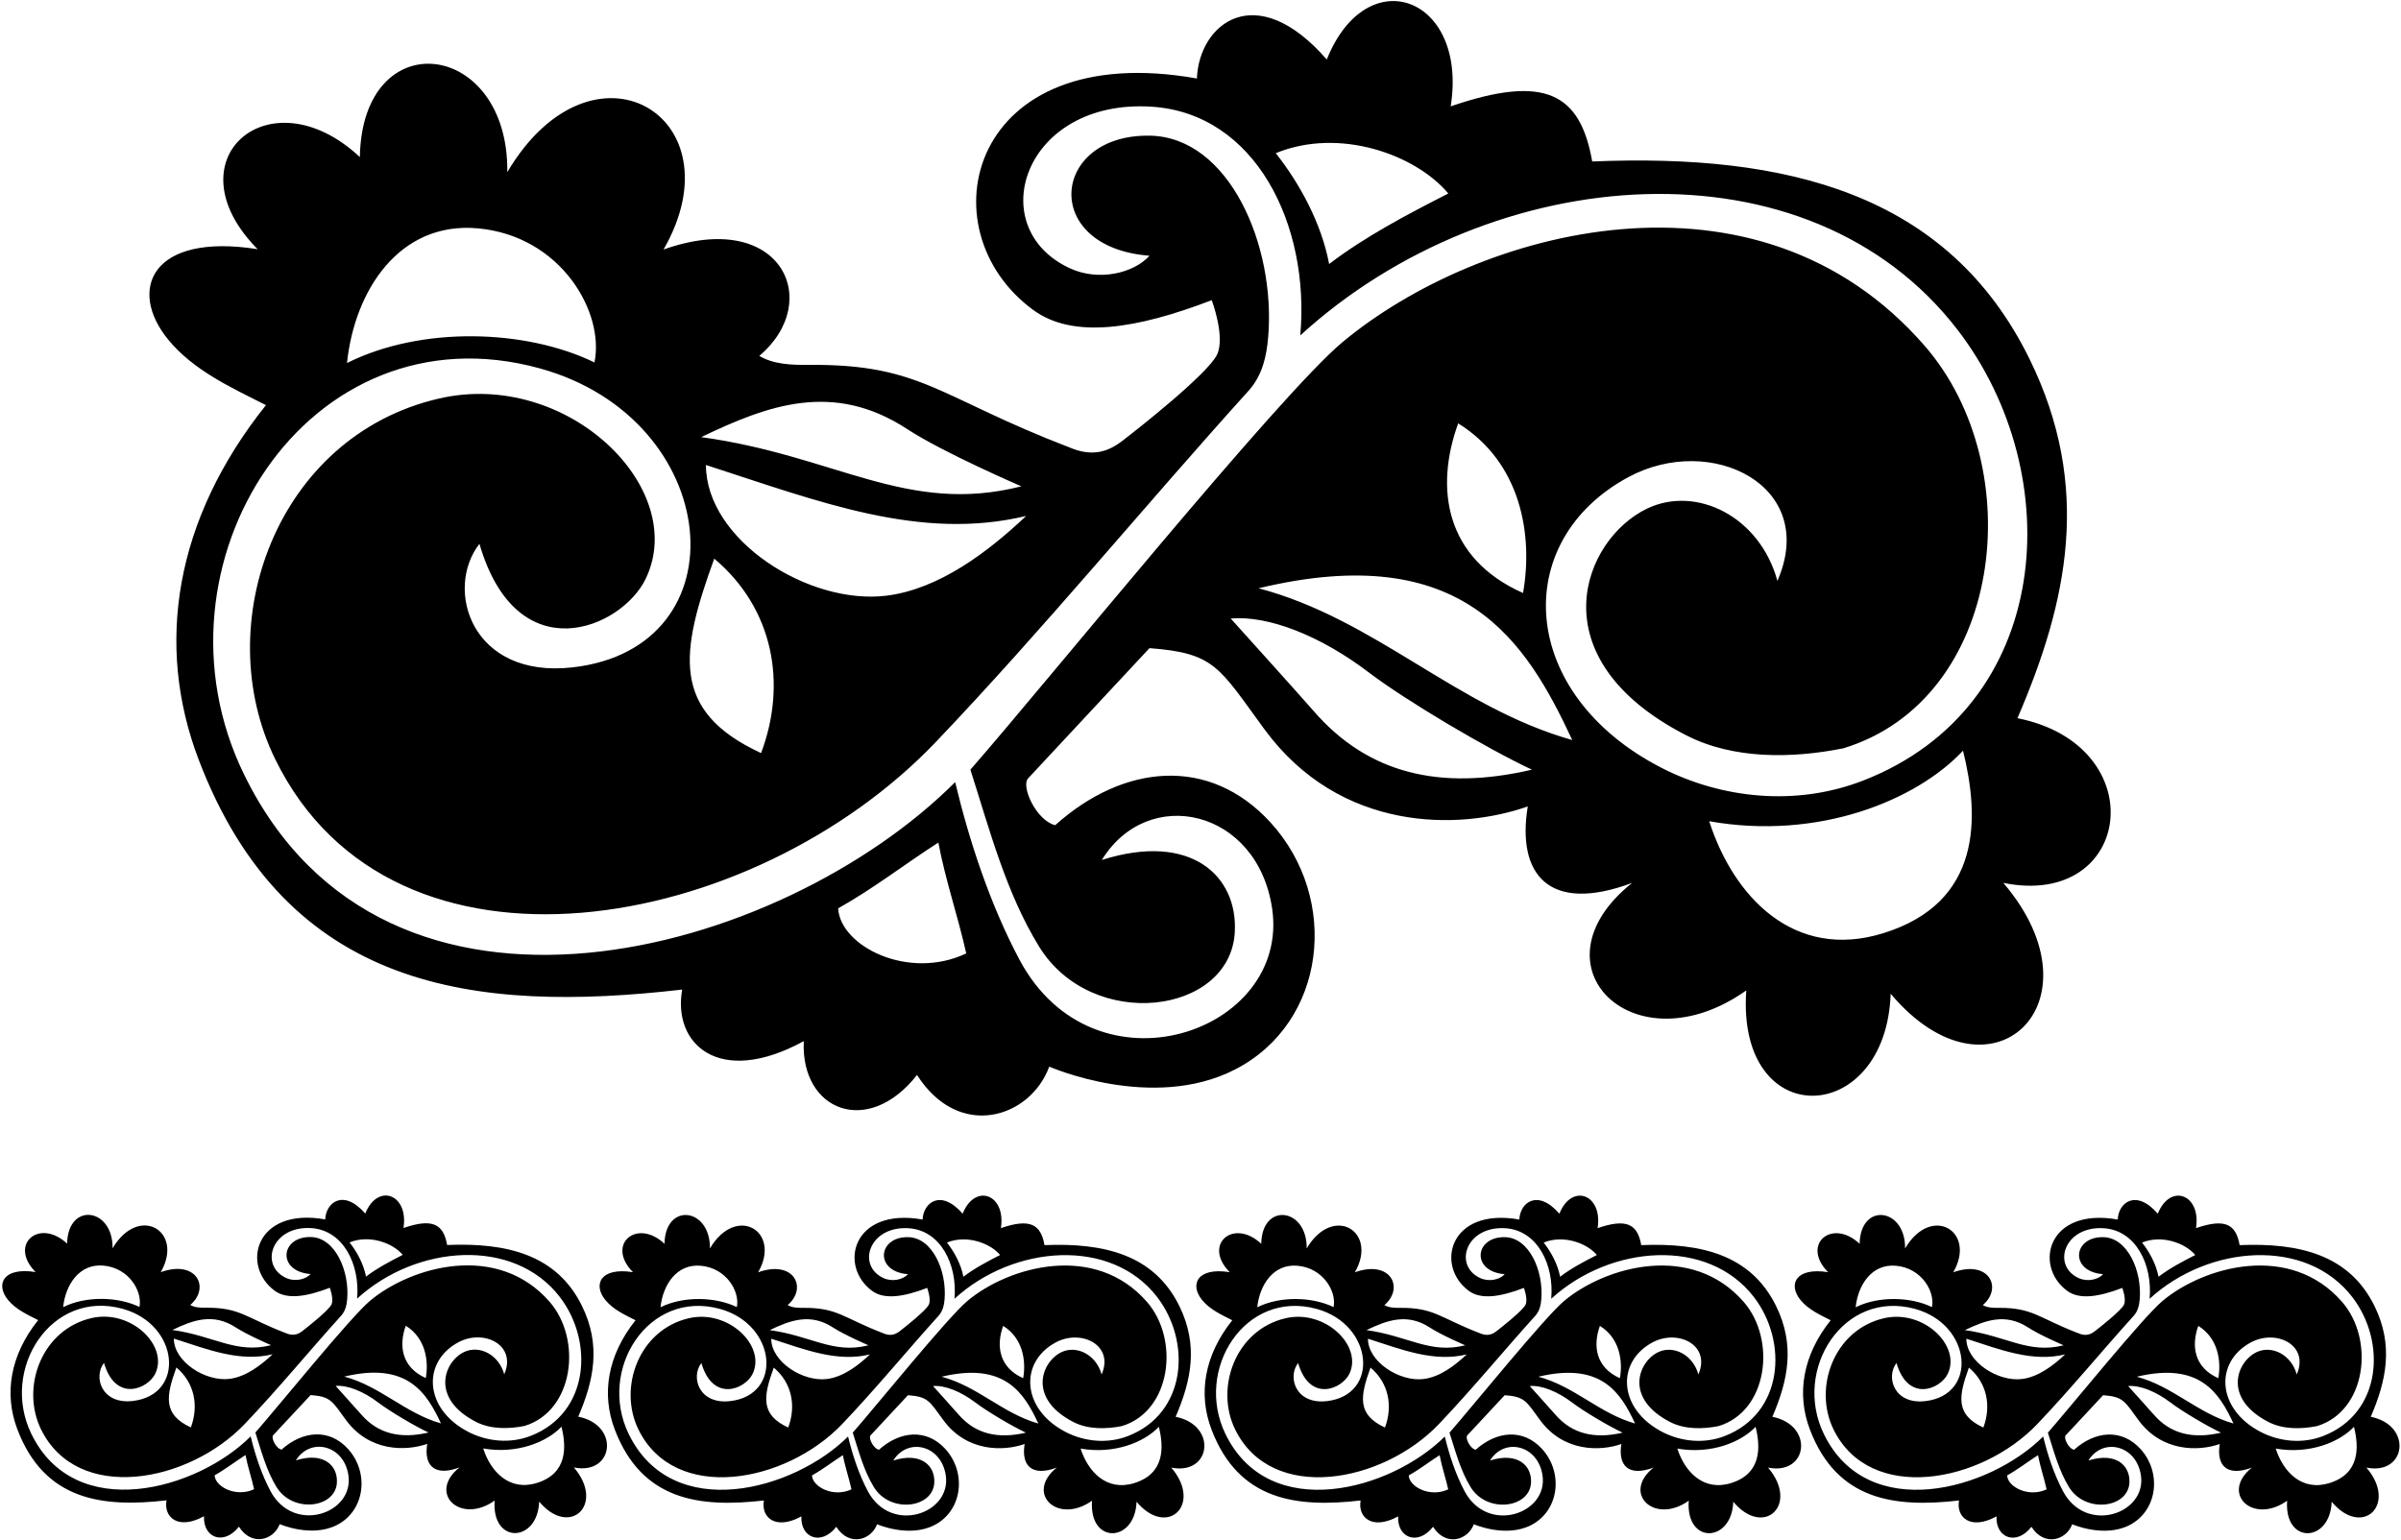<?xml version="1.0" encoding="UTF-8"?>
<svg xmlns="http://www.w3.org/2000/svg" xmlns:xlink="http://www.w3.org/1999/xlink" width="494pt" height="317pt" viewBox="0 0 494 317" version="1.1">
<g id="surface1">
<path style=" stroke:none;fill-rule:nonzero;fill:rgb(0%,0%,0%);fill-opacity:1;" d="M 54.719 83.379 C 35.945 106.898 31.863 132.68 40.863 156.312 C 58.98 203.891 97.684 208.566 140.363 203.668 C 138.336 214.777 147.867 223.832 165.375 214.281 C 164.711 228.648 178.605 234.105 188.676 221.238 C 197.289 234.77 211.973 230.137 215.883 219.527 C 215.883 219.527 237.035 228.84 254.059 220.137 C 272.941 210.484 275.766 184.984 261.398 169.266 C 248.879 155.566 231.234 157.164 217.102 169.836 C 213.199 168.859 210.066 161.902 211.492 160.238 L 236.5 133.398 C 249.977 134.406 250.773 137.289 260.121 150.051 C 275.734 171.371 300.254 170.93 314.336 165.973 C 312.027 179.969 318.691 188.113 335.809 181.711 C 314.391 198.809 336.336 220.113 359.293 203.84 C 357.199 233.223 388.051 232.031 389 204.523 C 409.484 228.883 433.246 206.352 412.18 181.711 C 438.84 187.105 443.211 153.406 415.086 147.812 C 425.406 123.863 430.496 100.227 417.582 73.906 C 400.77 39.641 367.406 31.586 327.594 33.234 C 325.133 19.246 317.926 15.203 298.477 21.891 C 302.051 -0.688 281.242 -8.406 272.98 12.25 C 258.41 -4.508 246.691 4.879 246.262 16.156 C 199.391 7.801 189.957 47.266 212.609 63.812 C 220.816 69.809 233.789 67.734 249.312 61.781 C 249.312 61.781 252.137 69.27 250.418 72.953 C 248.57 76.918 233.98 88.398 230.855 90.781 C 228.012 92.953 224.742 94.113 220.031 92.078 C 193.129 81.77 189.625 74.883 166.414 75.098 C 162.73 75.133 159.129 74.973 156.223 73.25 C 169.598 61.953 160.633 42.781 136.523 51.355 C 152.258 23.961 121.93 5.777 104.375 35.43 C 104.711 8.195 74.531 4.414 74.039 32.328 C 55.5 14.973 34.754 32.883 53.012 51.289 C 31.188 47.824 26.172 59.605 34.609 69.898 C 39.793 76.223 47.469 79.719 54.719 83.379 Z M 172.449 186.953 C 179.895 182.766 186.195 177.805 193.066 173.414 C 194.531 181.223 197.094 188.539 198.801 196.227 C 186.902 201.863 172.867 194.738 172.449 186.953 Z M 270.297 146.359 C 267.367 142.984 253.215 127.297 253.215 127.297 C 260.984 126.621 271.738 130.871 281.574 138.355 C 289.277 144.219 306.062 154.145 315.191 158.406 C 296.266 162.816 281.453 159.215 270.297 146.359 Z M 258.949 121.074 C 301.102 110.957 313.988 131.949 323.488 152.309 C 299.695 145.598 282.98 127.418 258.949 121.074 Z M 300.016 87.133 C 313.109 95.262 315.434 110.363 313.359 122.051 C 297.395 114.953 295.129 100.617 300.016 87.133 Z M 387.445 192.074 C 369.074 197.746 356.637 184.516 351.668 169.02 C 374.117 173 394.273 164.758 403.887 154.504 C 407.246 168.027 407.949 185.746 387.445 192.074 Z M 297.988 39.824 C 289.773 44.012 280.91 48.648 273.465 54.34 C 271.879 45.922 267.406 37.75 262.484 31.527 C 275.539 26.16 291.238 31.77 297.988 39.824 Z M 145.246 95.699 C 168.598 103.254 189.344 111.418 211.125 106.191 C 203.289 113.605 193.254 121.207 182.488 122.586 C 166.441 124.641 145.246 111.145 145.246 95.699 Z M 156.59 154.992 C 137.848 146.34 139.992 134.184 146.953 114.977 C 159.152 125.223 161.961 140.719 156.59 154.992 Z M 186.652 88.309 C 194.117 93.191 210.148 100.09 210.148 100.09 C 186.602 106.07 171.883 93.746 144.27 89.965 C 157.871 83.438 171.391 78.324 186.652 88.309 Z M 98.309 46.996 C 115.445 48.555 124.434 64.297 122.309 74.594 C 108.277 67.762 86.766 67.027 71.395 74.715 C 72.922 59.879 82.102 45.527 98.309 46.996 Z M 111.09 75.824 C 148.875 86.258 153.246 133.344 117.797 137.355 C 97.051 139.703 91.355 121.336 98.641 111.926 C 106.395 138.508 127.898 129.352 132.832 119.156 C 141.863 100.492 116.684 75.93 90.316 82.023 C 56.875 89.746 42.996 128.453 56.633 156.27 C 80.953 205.871 155.047 192.105 192.637 152.617 C 214.98 129.148 235.199 104.434 257.16 80.121 C 259.742 77.031 260.586 73.363 260.922 69.414 C 262.52 50.602 252.914 28.191 236.566 27.922 C 216.211 27.582 213.969 50.898 236.5 52.633 C 233.316 56.203 226.09 57.984 220.102 55.207 C 202.02 46.816 210.645 20.266 236.969 21.961 C 258.289 23.336 269.566 46.234 267.527 69.035 C 307.078 32.895 372.16 28 402.809 67.938 C 425.613 97.66 422.59 145.379 383.336 160.652 C 369.48 166.043 354.117 164.336 341.836 158.02 C 312.312 142.836 310.59 111.402 335.012 98.207 C 352.008 89.023 374.27 99.926 365.699 119.555 C 362.043 106.215 348.941 99.871 338.91 104.664 C 325.672 110.988 316.008 135.438 346.91 151.32 C 356.656 156.332 368.762 156.109 379.242 154.016 C 412.215 143.988 417.793 96.309 396.043 71.23 C 361.488 31.391 304.113 47.184 276.211 70.422 C 263.223 81.234 214.789 141.137 199.656 158.406 C 203.641 170.859 206.977 183.719 213.777 194.797 C 224.625 212.453 253.094 208.883 254.055 191.871 C 254.711 180.266 245.02 171.172 226.699 176.992 C 236.227 161.469 258.699 166.508 261.734 186.957 C 265.531 212.555 225.234 226.418 209.781 197.57 C 203.805 186.344 199.492 173.371 196.523 160.969 C 160.77 196.727 79.441 219.461 50.168 159.297 C 29.219 116.242 63.293 62.629 111.09 75.824 "/>
<path style=" stroke:none;fill-rule:nonzero;fill:rgb(0%,0%,0%);fill-opacity:1;" d="M 118.973 291.566 C 122.156 284.18 123.727 276.891 119.742 268.777 C 114.559 258.211 104.27 255.727 91.996 256.234 C 91.234 251.922 89.012 250.676 83.016 252.734 C 84.117 245.773 77.703 243.395 75.152 249.766 C 70.66 244.598 67.047 247.492 66.914 250.969 C 52.461 248.391 49.551 260.559 56.539 265.664 C 59.07 267.512 63.07 266.871 67.855 265.039 C 67.855 265.039 68.727 267.348 68.195 268.484 C 67.629 269.703 63.129 273.246 62.164 273.98 C 61.285 274.648 60.277 275.008 58.828 274.379 C 50.531 271.199 49.449 269.078 42.293 269.145 C 41.156 269.156 40.047 269.105 39.152 268.574 C 43.273 265.09 40.512 259.176 33.074 261.824 C 37.93 253.375 28.578 247.77 23.164 256.91 C 23.266 248.516 13.961 247.348 13.809 255.957 C 8.09 250.602 1.695 256.125 7.324 261.801 C 0.594 260.734 -0.953 264.367 1.648 267.539 C 3.25 269.488 5.617 270.57 7.852 271.695 C 2.062 278.949 0.805 286.898 3.578 294.188 C 9.164 308.859 21.098 310.301 34.262 308.789 C 33.637 312.215 36.574 315.008 41.973 312.062 C 41.766 316.492 46.051 318.176 49.156 314.207 C 51.812 318.379 56.344 316.953 57.547 313.68 C 57.547 313.68 64.07 316.551 69.32 313.867 C 75.141 310.891 76.012 303.027 71.582 298.18 C 67.723 293.957 62.281 294.449 57.922 298.355 C 56.719 298.055 55.754 295.91 56.191 295.398 L 63.906 287.121 C 68.062 287.434 68.305 288.32 71.188 292.258 C 76.004 298.832 83.562 298.695 87.906 297.164 C 87.195 301.48 89.25 303.992 94.527 302.02 C 87.922 307.293 94.691 313.859 101.77 308.84 C 101.121 317.902 110.637 317.535 110.93 309.055 C 117.246 316.562 124.574 309.617 118.078 302.02 C 126.297 303.68 127.645 293.289 118.973 291.566 Z M 82.863 258.266 C 80.332 259.559 77.598 260.988 75.305 262.742 C 74.816 260.148 73.434 257.625 71.918 255.707 C 75.945 254.051 80.785 255.781 82.863 258.266 Z M 35.766 275.496 C 42.965 277.824 49.363 280.344 56.082 278.73 C 53.664 281.016 50.57 283.363 47.25 283.785 C 42.301 284.422 35.766 280.258 35.766 275.496 Z M 39.266 293.781 C 33.484 291.113 34.145 287.363 36.293 281.441 C 40.055 284.602 40.918 289.379 39.266 293.781 Z M 48.535 273.219 C 50.836 274.723 55.777 276.852 55.777 276.852 C 48.52 278.695 43.977 274.895 35.465 273.727 C 39.656 271.715 43.828 270.141 48.535 273.219 Z M 21.293 260.477 C 26.574 260.957 29.348 265.812 28.691 268.988 C 24.367 266.883 17.73 266.656 12.992 269.027 C 13.465 264.449 16.293 260.023 21.293 260.477 Z M 44.156 303.637 C 46.449 302.344 48.395 300.812 50.512 299.461 C 50.965 301.867 51.754 304.125 52.281 306.496 C 48.609 308.234 44.281 306.035 44.156 303.637 Z M 74.328 291.117 C 73.422 290.078 69.059 285.238 69.059 285.238 C 71.453 285.031 74.77 286.344 77.805 288.648 C 80.18 290.457 85.355 293.52 88.168 294.832 C 82.336 296.191 77.766 295.082 74.328 291.117 Z M 70.828 283.32 C 83.824 280.203 87.797 286.676 90.727 292.953 C 83.391 290.883 78.238 285.277 70.828 283.32 Z M 83.488 272.855 C 87.527 275.359 88.246 280.02 87.605 283.621 C 82.684 281.434 81.984 277.012 83.488 272.855 Z M 110.449 305.215 C 104.785 306.965 100.949 302.883 99.418 298.105 C 106.34 299.332 112.555 296.789 115.52 293.629 C 116.555 297.801 116.773 303.262 110.449 305.215 Z M 109.184 295.523 C 104.91 297.188 100.172 296.66 96.387 294.715 C 87.281 290.031 86.75 280.34 94.281 276.27 C 99.523 273.438 106.387 276.797 103.746 282.852 C 102.617 278.738 98.578 276.781 95.484 278.262 C 91.402 280.211 88.422 287.75 97.949 292.648 C 100.957 294.191 104.688 294.125 107.922 293.477 C 118.09 290.387 119.809 275.684 113.102 267.949 C 102.445 255.664 84.754 260.535 76.148 267.703 C 72.145 271.035 57.211 289.508 52.543 294.832 C 53.773 298.672 54.801 302.637 56.898 306.055 C 60.242 311.5 69.023 310.398 69.316 305.152 C 69.52 301.574 66.531 298.77 60.883 300.562 C 63.82 295.777 70.75 297.332 71.688 303.637 C 72.855 311.531 60.43 315.805 55.664 306.91 C 53.824 303.449 52.492 299.449 51.578 295.621 C 40.551 306.648 15.473 313.66 6.449 295.105 C -0.012 281.832 10.496 265.297 25.234 269.367 C 36.887 272.586 38.23 287.102 27.301 288.34 C 20.906 289.066 19.148 283.402 21.395 280.5 C 23.785 288.695 30.414 285.871 31.938 282.73 C 34.723 276.973 26.957 269.398 18.828 271.277 C 8.516 273.66 4.234 285.594 8.441 294.172 C 15.941 309.469 38.789 305.223 50.379 293.047 C 57.27 285.809 63.504 278.188 70.273 270.691 C 71.07 269.738 71.332 268.609 71.434 267.391 C 71.926 261.59 68.969 254.68 63.926 254.594 C 57.648 254.492 56.957 261.68 63.906 262.215 C 62.922 263.316 60.695 263.867 58.848 263.012 C 53.273 260.422 55.93 252.234 64.047 252.758 C 70.625 253.184 74.102 260.242 73.473 267.273 C 85.668 256.129 105.738 254.621 115.188 266.938 C 122.219 276.102 121.285 290.816 109.184 295.523 "/>
<path style=" stroke:none;fill-rule:nonzero;fill:rgb(0%,0%,0%);fill-opacity:1;" d="M 241.883 291.594 C 245.066 284.207 246.637 276.918 242.652 268.805 C 237.469 258.238 227.18 255.754 214.902 256.262 C 214.145 251.949 211.922 250.703 205.926 252.762 C 207.027 245.801 200.609 243.422 198.062 249.793 C 193.57 244.625 189.957 247.52 189.824 250.996 C 175.371 248.418 172.461 260.59 179.449 265.691 C 181.977 267.539 185.977 266.898 190.766 265.066 C 190.766 265.066 191.637 267.375 191.105 268.512 C 190.535 269.73 186.035 273.273 185.074 274.008 C 184.195 274.676 183.188 275.035 181.734 274.406 C 173.441 271.227 172.359 269.105 165.203 269.172 C 164.066 269.184 162.957 269.133 162.059 268.602 C 166.184 265.117 163.418 259.207 155.984 261.848 C 160.84 253.402 151.484 247.793 146.07 256.938 C 146.176 248.539 136.867 247.375 136.719 255.984 C 131 250.629 124.605 256.152 130.234 261.828 C 123.504 260.762 121.957 264.395 124.559 267.566 C 126.156 269.52 128.523 270.594 130.762 271.723 C 124.973 278.977 123.711 286.926 126.488 294.215 C 132.074 308.887 144.008 310.328 157.172 308.816 C 156.547 312.242 159.484 315.035 164.883 312.09 C 164.676 316.52 168.961 318.203 172.066 314.234 C 174.723 318.406 179.25 316.98 180.457 313.707 C 180.457 313.707 186.98 316.578 192.23 313.895 C 198.051 310.918 198.922 303.055 194.492 298.207 C 190.633 293.984 185.191 294.477 180.832 298.383 C 179.629 298.082 178.664 295.938 179.102 295.426 L 186.812 287.148 C 190.969 287.461 191.215 288.348 194.098 292.285 C 198.91 298.855 206.473 298.723 210.816 297.191 C 210.105 301.508 212.16 304.02 217.438 302.047 C 210.832 307.32 217.598 313.887 224.68 308.867 C 224.031 317.93 233.547 317.562 233.84 309.082 C 240.156 316.594 247.484 309.645 240.988 302.047 C 249.207 303.711 250.555 293.316 241.883 291.594 Z M 205.773 258.293 C 203.242 259.586 200.508 261.016 198.215 262.77 C 197.723 260.176 196.344 257.652 194.828 255.734 C 198.852 254.082 203.691 255.809 205.773 258.293 Z M 158.676 275.523 C 165.875 277.852 172.273 280.371 178.988 278.758 C 176.574 281.043 173.48 283.391 170.16 283.812 C 165.211 284.449 158.676 280.285 158.676 275.523 Z M 162.172 293.805 C 156.395 291.141 157.055 287.391 159.199 281.469 C 162.965 284.629 163.828 289.406 162.172 293.805 Z M 171.441 273.246 C 173.746 274.75 178.688 276.879 178.688 276.879 C 171.43 278.723 166.887 274.922 158.371 273.754 C 162.566 271.742 166.738 270.164 171.441 273.246 Z M 144.199 260.508 C 149.484 260.984 152.258 265.84 151.602 269.016 C 147.277 266.906 140.641 266.684 135.902 269.051 C 136.371 264.477 139.203 260.051 144.199 260.508 Z M 167.062 303.664 C 169.359 302.371 171.301 300.844 173.422 299.488 C 173.871 301.895 174.664 304.152 175.188 306.523 C 171.52 308.262 167.191 306.062 167.062 303.664 Z M 197.234 291.145 C 196.332 290.105 191.969 285.266 191.969 285.266 C 194.363 285.059 197.68 286.371 200.715 288.676 C 203.09 290.484 208.266 293.547 211.078 294.859 C 205.242 296.219 200.676 295.109 197.234 291.145 Z M 193.734 283.348 C 206.734 280.227 210.707 286.703 213.637 292.98 C 206.301 290.91 201.148 285.305 193.734 283.348 Z M 206.398 272.883 C 210.438 275.387 211.156 280.047 210.516 283.648 C 205.594 281.461 204.895 277.039 206.398 272.883 Z M 233.359 305.242 C 227.695 306.992 223.859 302.91 222.328 298.133 C 229.25 299.359 235.465 296.816 238.43 293.656 C 239.465 297.828 239.684 303.289 233.359 305.242 Z M 232.094 295.551 C 227.82 297.215 223.082 296.688 219.297 294.742 C 210.191 290.059 209.66 280.367 217.191 276.297 C 222.434 273.465 229.297 276.828 226.656 282.879 C 225.527 278.766 221.484 276.809 218.395 278.289 C 214.312 280.238 211.332 287.777 220.859 292.676 C 223.867 294.219 227.598 294.152 230.828 293.504 C 240.996 290.414 242.719 275.711 236.012 267.977 C 225.355 255.695 207.664 260.562 199.059 267.73 C 195.055 271.062 180.117 289.535 175.453 294.859 C 176.684 298.699 177.711 302.664 179.809 306.082 C 183.152 311.527 191.93 310.426 192.227 305.18 C 192.43 301.602 189.441 298.797 183.793 300.59 C 186.73 295.805 193.66 297.359 194.594 303.664 C 195.766 311.559 183.34 315.832 178.574 306.938 C 176.73 303.477 175.402 299.473 174.488 295.648 C 163.461 306.676 138.383 313.688 129.355 295.137 C 122.898 281.859 133.402 265.324 148.145 269.395 C 159.793 272.613 161.141 287.133 150.211 288.367 C 143.812 289.094 142.059 283.43 144.305 280.527 C 146.695 288.723 153.324 285.902 154.848 282.758 C 157.633 277 149.867 269.426 141.734 271.305 C 131.426 273.688 127.145 285.621 131.352 294.199 C 138.848 309.496 161.695 305.25 173.289 293.074 C 180.18 285.836 186.414 278.215 193.184 270.719 C 193.98 269.77 194.242 268.637 194.344 267.418 C 194.836 261.617 191.875 254.707 186.836 254.621 C 180.559 254.52 179.867 261.711 186.812 262.242 C 185.832 263.344 183.605 263.895 181.758 263.035 C 176.18 260.449 178.84 252.262 186.957 252.785 C 193.531 253.211 197.012 260.27 196.383 267.301 C 208.578 256.156 228.645 254.648 238.098 266.965 C 245.129 276.129 244.195 290.844 232.094 295.551 "/>
<path style=" stroke:none;fill-rule:nonzero;fill:rgb(0%,0%,0%);fill-opacity:1;" d="M 364.66 291.594 C 367.844 284.207 369.414 276.918 365.43 268.805 C 360.246 258.238 349.957 255.754 337.68 256.262 C 336.922 251.949 334.699 250.703 328.703 252.762 C 329.805 245.801 323.387 243.422 320.84 249.793 C 316.348 244.625 312.734 247.52 312.602 250.996 C 298.148 248.418 295.238 260.59 302.227 265.691 C 304.754 267.539 308.754 266.898 313.539 265.066 C 313.539 265.066 314.414 267.375 313.883 268.512 C 313.312 269.73 308.812 273.273 307.852 274.008 C 306.973 274.676 305.965 275.035 304.512 274.406 C 296.219 271.227 295.137 269.105 287.98 269.172 C 286.844 269.184 285.734 269.133 284.84 268.602 C 288.961 265.117 286.195 259.207 278.762 261.848 C 283.613 253.402 274.262 247.793 268.848 256.938 C 268.953 248.539 259.645 247.375 259.496 255.984 C 253.777 250.629 247.383 256.152 253.012 261.828 C 246.281 260.762 244.734 264.395 247.336 267.566 C 248.934 269.52 251.301 270.594 253.539 271.723 C 247.746 278.977 246.488 286.926 249.266 294.215 C 254.852 308.887 266.785 310.328 279.945 308.816 C 279.32 312.242 282.262 315.035 287.66 312.09 C 287.453 316.52 291.738 318.203 294.844 314.234 C 297.5 318.406 302.027 316.98 303.234 313.707 C 303.234 313.707 309.758 316.578 315.008 313.895 C 320.828 310.918 321.699 303.055 317.27 298.207 C 313.41 293.984 307.969 294.477 303.609 298.383 C 302.406 298.082 301.441 295.938 301.879 295.426 L 309.59 287.148 C 313.746 287.461 313.992 288.348 316.875 292.285 C 321.688 298.855 329.25 298.723 333.594 297.191 C 332.883 301.508 334.938 304.02 340.215 302.047 C 333.609 307.32 340.375 313.887 347.453 308.867 C 346.809 317.93 356.324 317.562 356.617 309.082 C 362.934 316.594 370.262 309.645 363.766 302.047 C 371.984 303.711 373.332 293.316 364.66 291.594 Z M 328.551 258.293 C 326.02 259.586 323.285 261.016 320.988 262.77 C 320.5 260.176 319.121 257.652 317.605 255.734 C 321.629 254.082 326.469 255.809 328.551 258.293 Z M 281.453 275.523 C 288.652 277.852 295.051 280.371 301.766 278.758 C 299.352 281.043 296.258 283.391 292.938 283.812 C 287.988 284.449 281.453 280.285 281.453 275.523 Z M 284.949 293.805 C 279.172 291.141 279.832 287.391 281.98 281.469 C 285.738 284.629 286.605 289.406 284.949 293.805 Z M 294.219 273.246 C 296.52 274.75 301.465 276.879 301.465 276.879 C 294.203 278.723 289.664 274.922 281.152 273.754 C 285.344 271.742 289.516 270.164 294.219 273.246 Z M 266.98 260.508 C 272.262 260.984 275.035 265.84 274.379 269.016 C 270.055 266.906 263.418 266.684 258.68 269.051 C 259.152 264.477 261.98 260.051 266.98 260.508 Z M 289.84 303.664 C 292.137 302.371 294.078 300.844 296.199 299.488 C 296.648 301.895 297.441 304.152 297.969 306.523 C 294.297 308.262 289.969 306.062 289.84 303.664 Z M 320.012 291.145 C 319.109 290.105 314.746 285.266 314.746 285.266 C 317.141 285.059 320.457 286.371 323.488 288.676 C 325.867 290.484 331.039 293.547 333.855 294.859 C 328.02 296.219 323.453 295.109 320.012 291.145 Z M 316.516 283.348 C 329.512 280.227 333.484 286.703 336.414 292.98 C 329.078 290.91 323.926 285.305 316.516 283.348 Z M 329.176 272.883 C 333.215 275.387 333.934 280.047 333.293 283.648 C 328.367 281.461 327.672 277.039 329.176 272.883 Z M 356.137 305.242 C 350.473 306.992 346.637 302.91 345.105 298.133 C 352.027 299.359 358.242 296.816 361.207 293.656 C 362.242 297.828 362.461 303.289 356.137 305.242 Z M 354.871 295.551 C 350.598 297.215 345.859 296.688 342.07 294.742 C 332.969 290.059 332.438 280.367 339.969 276.297 C 345.211 273.465 352.074 276.828 349.434 282.879 C 348.305 278.766 344.266 276.809 341.172 278.289 C 337.09 280.238 334.109 287.777 343.637 292.676 C 346.645 294.219 350.375 294.152 353.605 293.504 C 363.773 290.414 365.496 275.711 358.789 267.977 C 348.133 255.695 330.441 260.562 321.836 267.73 C 317.832 271.062 302.895 289.535 298.23 294.859 C 299.461 298.699 300.488 302.664 302.586 306.082 C 305.93 311.527 314.711 310.426 315.004 305.18 C 315.207 301.602 312.219 298.797 306.57 300.59 C 309.508 295.805 316.438 297.359 317.371 303.664 C 318.543 311.559 306.117 315.832 301.352 306.938 C 299.508 303.477 298.18 299.473 297.266 295.648 C 286.238 306.676 261.16 313.688 252.133 295.137 C 245.676 281.859 256.18 265.324 270.922 269.395 C 282.57 272.613 283.918 287.133 272.988 288.367 C 266.59 289.094 264.836 283.43 267.082 280.527 C 269.473 288.723 276.102 285.902 277.625 282.758 C 280.41 277 272.645 269.426 264.516 271.305 C 254.203 273.688 249.922 285.621 254.129 294.199 C 261.625 309.496 284.477 305.25 296.066 293.074 C 302.953 285.836 309.191 278.215 315.961 270.719 C 316.758 269.77 317.02 268.637 317.121 267.418 C 317.613 261.617 314.652 254.707 309.613 254.621 C 303.336 254.52 302.645 261.711 309.59 262.242 C 308.609 263.344 306.383 263.895 304.535 263.035 C 298.961 260.449 301.617 252.262 309.734 252.785 C 316.309 253.211 319.789 260.27 319.16 267.301 C 331.355 256.156 351.422 254.648 360.875 266.965 C 367.906 276.129 366.973 290.844 354.871 295.551 "/>
<path style=" stroke:none;fill-rule:nonzero;fill:rgb(0%,0%,0%);fill-opacity:1;" d="M 487.777 291.594 C 490.961 284.207 492.531 276.918 488.551 268.805 C 483.363 258.238 473.078 255.754 460.801 256.262 C 460.039 251.949 457.816 250.703 451.82 252.762 C 452.922 245.801 446.508 243.422 443.961 249.793 C 439.469 244.625 435.852 247.52 435.719 250.996 C 421.266 248.418 418.359 260.59 425.344 265.691 C 427.875 267.539 431.875 266.898 436.66 265.066 C 436.66 265.066 437.531 267.375 437.004 268.512 C 436.434 269.73 431.934 273.273 430.969 274.008 C 430.094 274.676 429.086 275.035 427.633 274.406 C 419.336 271.227 418.258 269.105 411.102 269.172 C 409.965 269.184 408.852 269.133 407.957 268.602 C 412.082 265.117 409.316 259.207 401.883 261.848 C 406.734 253.402 397.383 247.793 391.969 256.938 C 392.07 248.539 382.766 247.375 382.613 255.984 C 376.898 250.629 370.5 256.152 376.129 261.828 C 369.398 260.762 367.855 264.395 370.457 267.566 C 372.055 269.52 374.422 270.594 376.656 271.723 C 370.867 278.977 369.609 286.926 372.383 294.215 C 377.969 308.887 389.906 310.328 403.066 308.816 C 402.441 312.242 405.379 315.035 410.777 312.09 C 410.574 316.52 414.859 318.203 417.965 314.234 C 420.621 318.406 425.148 316.98 426.352 313.707 C 426.352 313.707 432.875 316.578 438.125 313.895 C 443.945 310.918 444.816 303.055 440.391 298.207 C 436.527 293.984 431.086 294.477 426.73 298.383 C 425.523 298.082 424.559 295.938 424.996 295.426 L 432.711 287.148 C 436.867 287.461 437.113 288.348 439.992 292.285 C 444.809 298.855 452.371 298.723 456.711 297.191 C 456 301.508 458.055 304.02 463.332 302.047 C 456.73 307.32 463.496 313.887 470.574 308.867 C 469.93 317.93 479.441 317.562 479.734 309.082 C 486.051 316.594 493.379 309.645 486.883 302.047 C 495.105 303.711 496.453 293.316 487.777 291.594 Z M 451.672 258.293 C 449.137 259.586 446.402 261.016 444.109 262.77 C 443.621 260.176 442.242 257.652 440.723 255.734 C 444.75 254.082 449.59 255.809 451.672 258.293 Z M 404.57 275.523 C 411.773 277.852 418.168 280.371 424.887 278.758 C 422.469 281.043 419.375 283.391 416.055 283.812 C 411.105 284.449 404.57 280.285 404.57 275.523 Z M 408.07 293.805 C 402.289 291.141 402.953 287.391 405.098 281.469 C 408.859 284.629 409.727 289.406 408.07 293.805 Z M 417.34 273.246 C 419.641 274.75 424.586 276.879 424.586 276.879 C 417.324 278.723 412.785 274.922 404.27 273.754 C 408.465 271.742 412.633 270.164 417.34 273.246 Z M 390.098 260.508 C 395.383 260.984 398.152 265.84 397.496 269.016 C 393.172 266.906 386.539 266.684 381.797 269.051 C 382.27 264.477 385.102 260.051 390.098 260.508 Z M 412.961 303.664 C 415.254 302.371 417.199 300.844 419.316 299.488 C 419.77 301.895 420.559 304.152 421.086 306.523 C 417.418 308.262 413.09 306.062 412.961 303.664 Z M 443.133 291.145 C 442.23 290.105 437.863 285.266 437.863 285.266 C 440.262 285.059 443.578 286.371 446.609 288.676 C 448.984 290.484 454.16 293.547 456.977 294.859 C 451.141 296.219 446.57 295.109 443.133 291.145 Z M 439.633 283.348 C 452.633 280.227 456.605 286.703 459.535 292.98 C 452.199 290.91 447.043 285.305 439.633 283.348 Z M 452.297 272.883 C 456.332 275.387 457.051 280.047 456.41 283.648 C 451.488 281.461 450.789 277.039 452.297 272.883 Z M 479.254 305.242 C 473.59 306.992 469.758 302.91 468.223 298.133 C 475.145 299.359 481.359 296.816 484.324 293.656 C 485.363 297.828 485.578 303.289 479.254 305.242 Z M 477.988 295.551 C 473.715 297.215 468.98 296.688 465.191 294.742 C 456.09 290.059 455.559 280.367 463.086 276.297 C 468.328 273.465 475.191 276.828 472.551 282.879 C 471.422 278.766 467.383 276.809 464.289 278.289 C 460.207 280.238 457.227 287.777 466.758 292.676 C 469.762 294.219 473.496 294.152 476.727 293.504 C 486.895 290.414 488.613 275.711 481.906 267.977 C 471.254 255.695 453.559 260.562 444.953 267.73 C 440.949 271.062 426.016 289.535 421.348 294.859 C 422.578 298.699 423.605 302.664 425.703 306.082 C 429.047 311.527 437.828 310.426 438.121 305.18 C 438.324 301.602 435.34 298.797 429.688 300.59 C 432.625 295.805 439.555 297.359 440.492 303.664 C 441.664 311.559 429.238 315.832 424.473 306.938 C 422.629 303.477 421.301 299.473 420.383 295.648 C 409.359 306.676 384.281 313.688 375.254 295.137 C 368.793 281.859 379.301 265.324 394.039 269.395 C 405.691 272.613 407.039 287.133 396.105 288.367 C 389.711 289.094 387.953 283.43 390.199 280.527 C 392.59 288.723 399.223 285.902 400.742 282.758 C 403.527 277 395.766 269.426 387.633 271.305 C 377.32 273.688 373.039 285.621 377.246 294.199 C 384.746 309.496 407.594 305.25 419.184 293.074 C 426.074 285.836 432.309 278.215 439.082 270.719 C 439.879 269.77 440.137 268.637 440.242 267.418 C 440.734 261.617 437.773 254.707 432.73 254.621 C 426.453 254.52 425.762 261.711 432.711 262.242 C 431.73 263.344 429.5 263.895 427.652 263.035 C 422.078 260.449 424.738 252.262 432.855 252.785 C 439.43 253.211 442.906 260.27 442.277 267.301 C 454.473 256.156 474.543 254.648 483.992 266.965 C 491.027 276.129 490.094 290.844 477.988 295.551 "/>
</g>
</svg>
